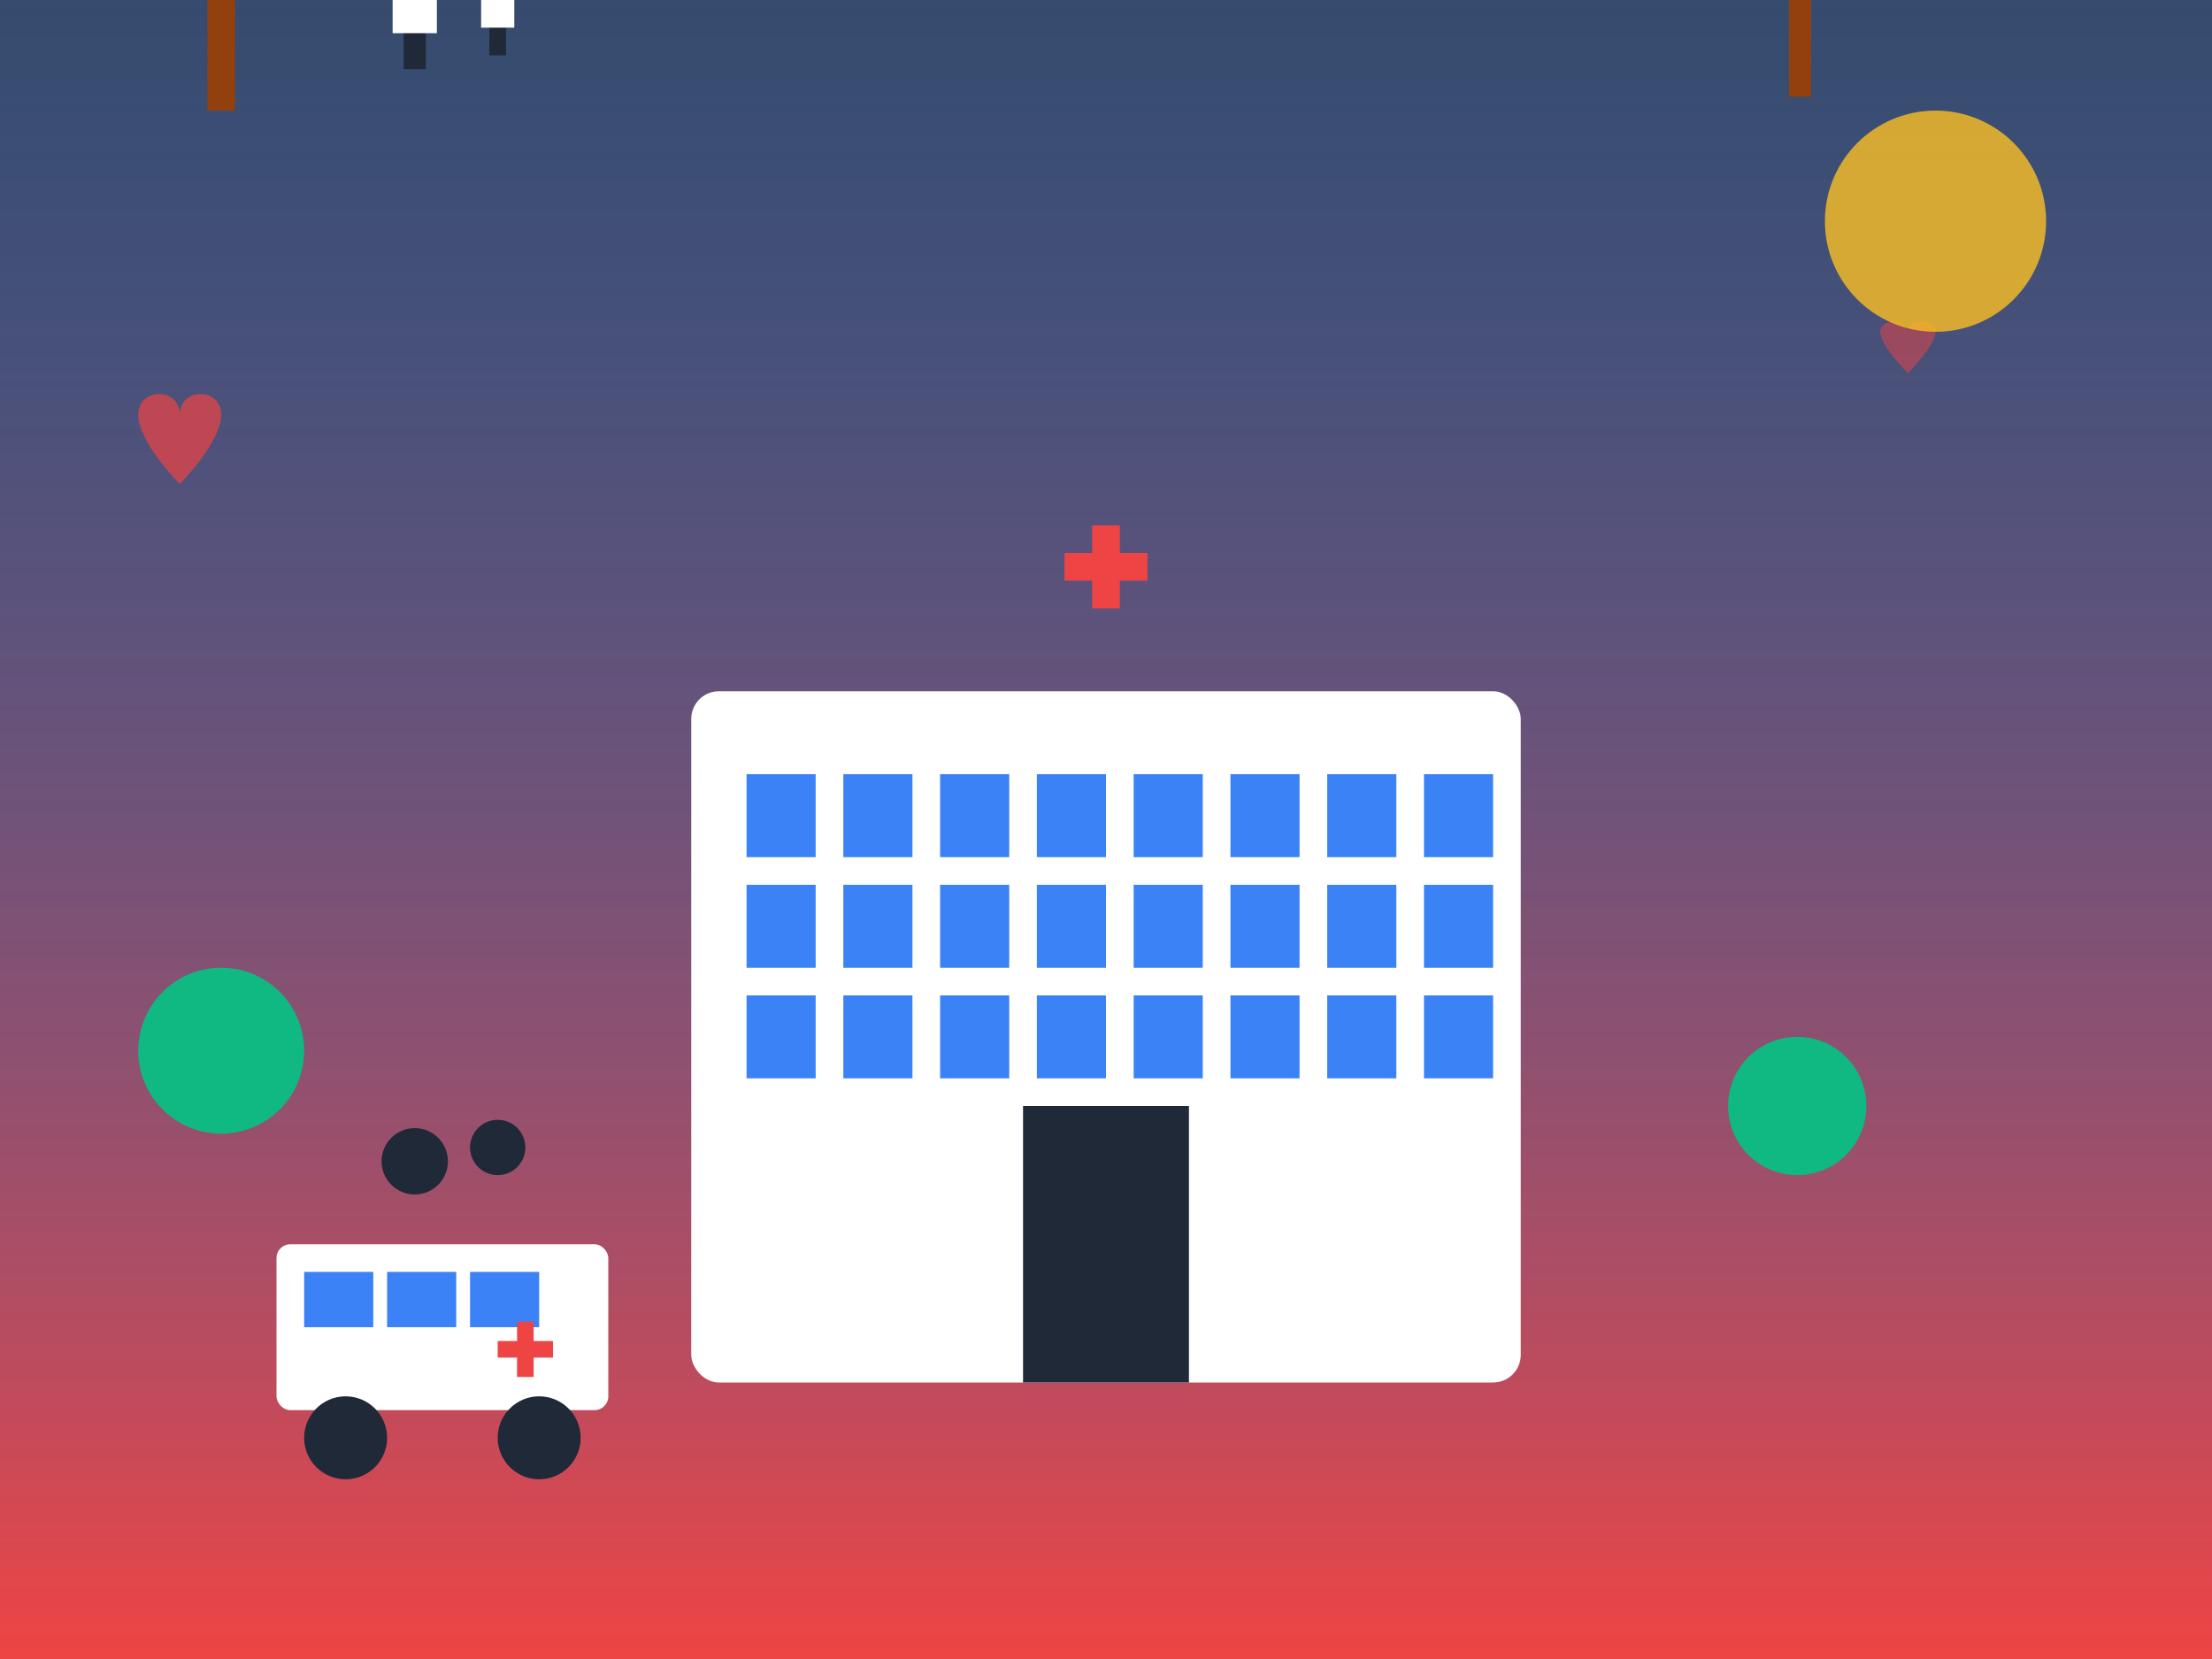 <svg width="800" height="600" xmlns="http://www.w3.org/2000/svg">
  <rect width="100%" height="100%" fill="#333333" stroke="none"/>
  <defs>
    <linearGradient id="healthGradient" x1="0%" y1="0%" x2="100%" y2="100%">
      <stop offset="0%" style="stop-color:#ef4444;stop-opacity:1" />
      <stop offset="100%" style="stop-color:#dc2626;stop-opacity:1" />
    </linearGradient>
    <linearGradient id="skyGradient" x1="0%" y1="0%" x2="0%" y2="100%">
      <stop offset="0%" style="stop-color:#3b82f6;stop-opacity:0.3" />
      <stop offset="100%" style="stop-color:#ef4444;stop-opacity:1" />
    </linearGradient>
  </defs>
  
  <!-- Background -->
  <rect width="100%" height="100%" fill="url(#skyGradient)"/>
  
  <!-- Hospital building -->
  <rect x="250" y="250" width="300" height="250" fill="#ffffff" rx="10"/>
  
  <!-- Hospital windows -->
  <rect x="270" y="280" width="25" height="30" fill="#3b82f6"/>
  <rect x="305" y="280" width="25" height="30" fill="#3b82f6"/>
  <rect x="340" y="280" width="25" height="30" fill="#3b82f6"/>
  <rect x="375" y="280" width="25" height="30" fill="#3b82f6"/>
  <rect x="410" y="280" width="25" height="30" fill="#3b82f6"/>
  <rect x="445" y="280" width="25" height="30" fill="#3b82f6"/>
  <rect x="480" y="280" width="25" height="30" fill="#3b82f6"/>
  <rect x="515" y="280" width="25" height="30" fill="#3b82f6"/>
  
  <rect x="270" y="320" width="25" height="30" fill="#3b82f6"/>
  <rect x="305" y="320" width="25" height="30" fill="#3b82f6"/>
  <rect x="340" y="320" width="25" height="30" fill="#3b82f6"/>
  <rect x="375" y="320" width="25" height="30" fill="#3b82f6"/>
  <rect x="410" y="320" width="25" height="30" fill="#3b82f6"/>
  <rect x="445" y="320" width="25" height="30" fill="#3b82f6"/>
  <rect x="480" y="320" width="25" height="30" fill="#3b82f6"/>
  <rect x="515" y="320" width="25" height="30" fill="#3b82f6"/>
  
  <rect x="270" y="360" width="25" height="30" fill="#3b82f6"/>
  <rect x="305" y="360" width="25" height="30" fill="#3b82f6"/>
  <rect x="340" y="360" width="25" height="30" fill="#3b82f6"/>
  <rect x="375" y="360" width="25" height="30" fill="#3b82f6"/>
  <rect x="410" y="360" width="25" height="30" fill="#3b82f6"/>
  <rect x="445" y="360" width="25" height="30" fill="#3b82f6"/>
  <rect x="480" y="360" width="25" height="30" fill="#3b82f6"/>
  <rect x="515" y="360" width="25" height="30" fill="#3b82f6"/>
  
  <!-- Hospital entrance -->
  <rect x="370" y="400" width="60" height="100" fill="#1f2937"/>
  
  <!-- Red cross -->
  <rect x="385" y="200" width="30" height="10" fill="#ef4444"/>
  <rect x="395" y="190" width="10" height="30" fill="#ef4444"/>
  
  <!-- Ambulance -->
  <rect x="100" y="450" width="120" height="60" fill="#ffffff" rx="5"/>
  <rect x="110" y="460" width="25" height="20" fill="#3b82f6"/>
  <rect x="140" y="460" width="25" height="20" fill="#3b82f6"/>
  <rect x="170" y="460" width="25" height="20" fill="#3b82f6"/>
  
  <!-- Ambulance wheels -->
  <circle cx="125" cy="520" r="15" fill="#1f2937"/>
  <circle cx="195" cy="520" r="15" fill="#1f2937"/>
  
  <!-- Red cross on ambulance -->
  <rect x="180" y="485" width="20" height="6" fill="#ef4444"/>
  <rect x="187" y="478" width="6" height="20" fill="#ef4444"/>
  
  <!-- Medical staff silhouettes -->
  <circle cx="150" cy="420" r="12" fill="#1f2937"/>
  <rect x="146" cy="432" width="8" height="25" fill="#1f2937"/>
  <rect x="142" cy="445" width="16" height="12" fill="#ffffff"/> <!-- coat -->
  
  <circle cx="180" cy="415" r="10" fill="#1f2937"/>
  <rect x="177" cy="425" width="6" height="20" fill="#1f2937"/>
  <rect x="174" cy="435" width="12" height="10" fill="#ffffff"/> <!-- coat -->
  
  <!-- Heart symbols floating -->
  <path d="M 50 150 C 50 140, 65 140, 65 150 C 65 140, 80 140, 80 150 C 80 160, 65 175, 65 175 C 65 175, 50 160, 50 150 Z" fill="#ef4444" opacity="0.7"/>
  <path d="M 680 120 C 680 115, 690 115, 690 120 C 690 115, 700 115, 700 120 C 700 125, 690 135, 690 135 C 690 135, 680 125, 680 120 Z" fill="#ef4444" opacity="0.5"/>
  
  <!-- Trees -->
  <circle cx="80" cy="380" r="30" fill="#10b981"/>
  <rect x="75" cy="400" width="10" height="40" fill="#92400e"/>
  
  <circle cx="650" cy="400" r="25" fill="#10b981"/>
  <rect x="647" cy="415" width="8" height="35" fill="#92400e"/>
  
  <!-- Sun -->
  <circle cx="700" cy="80" r="40" fill="#fbbf24" opacity="0.8"/>
</svg>